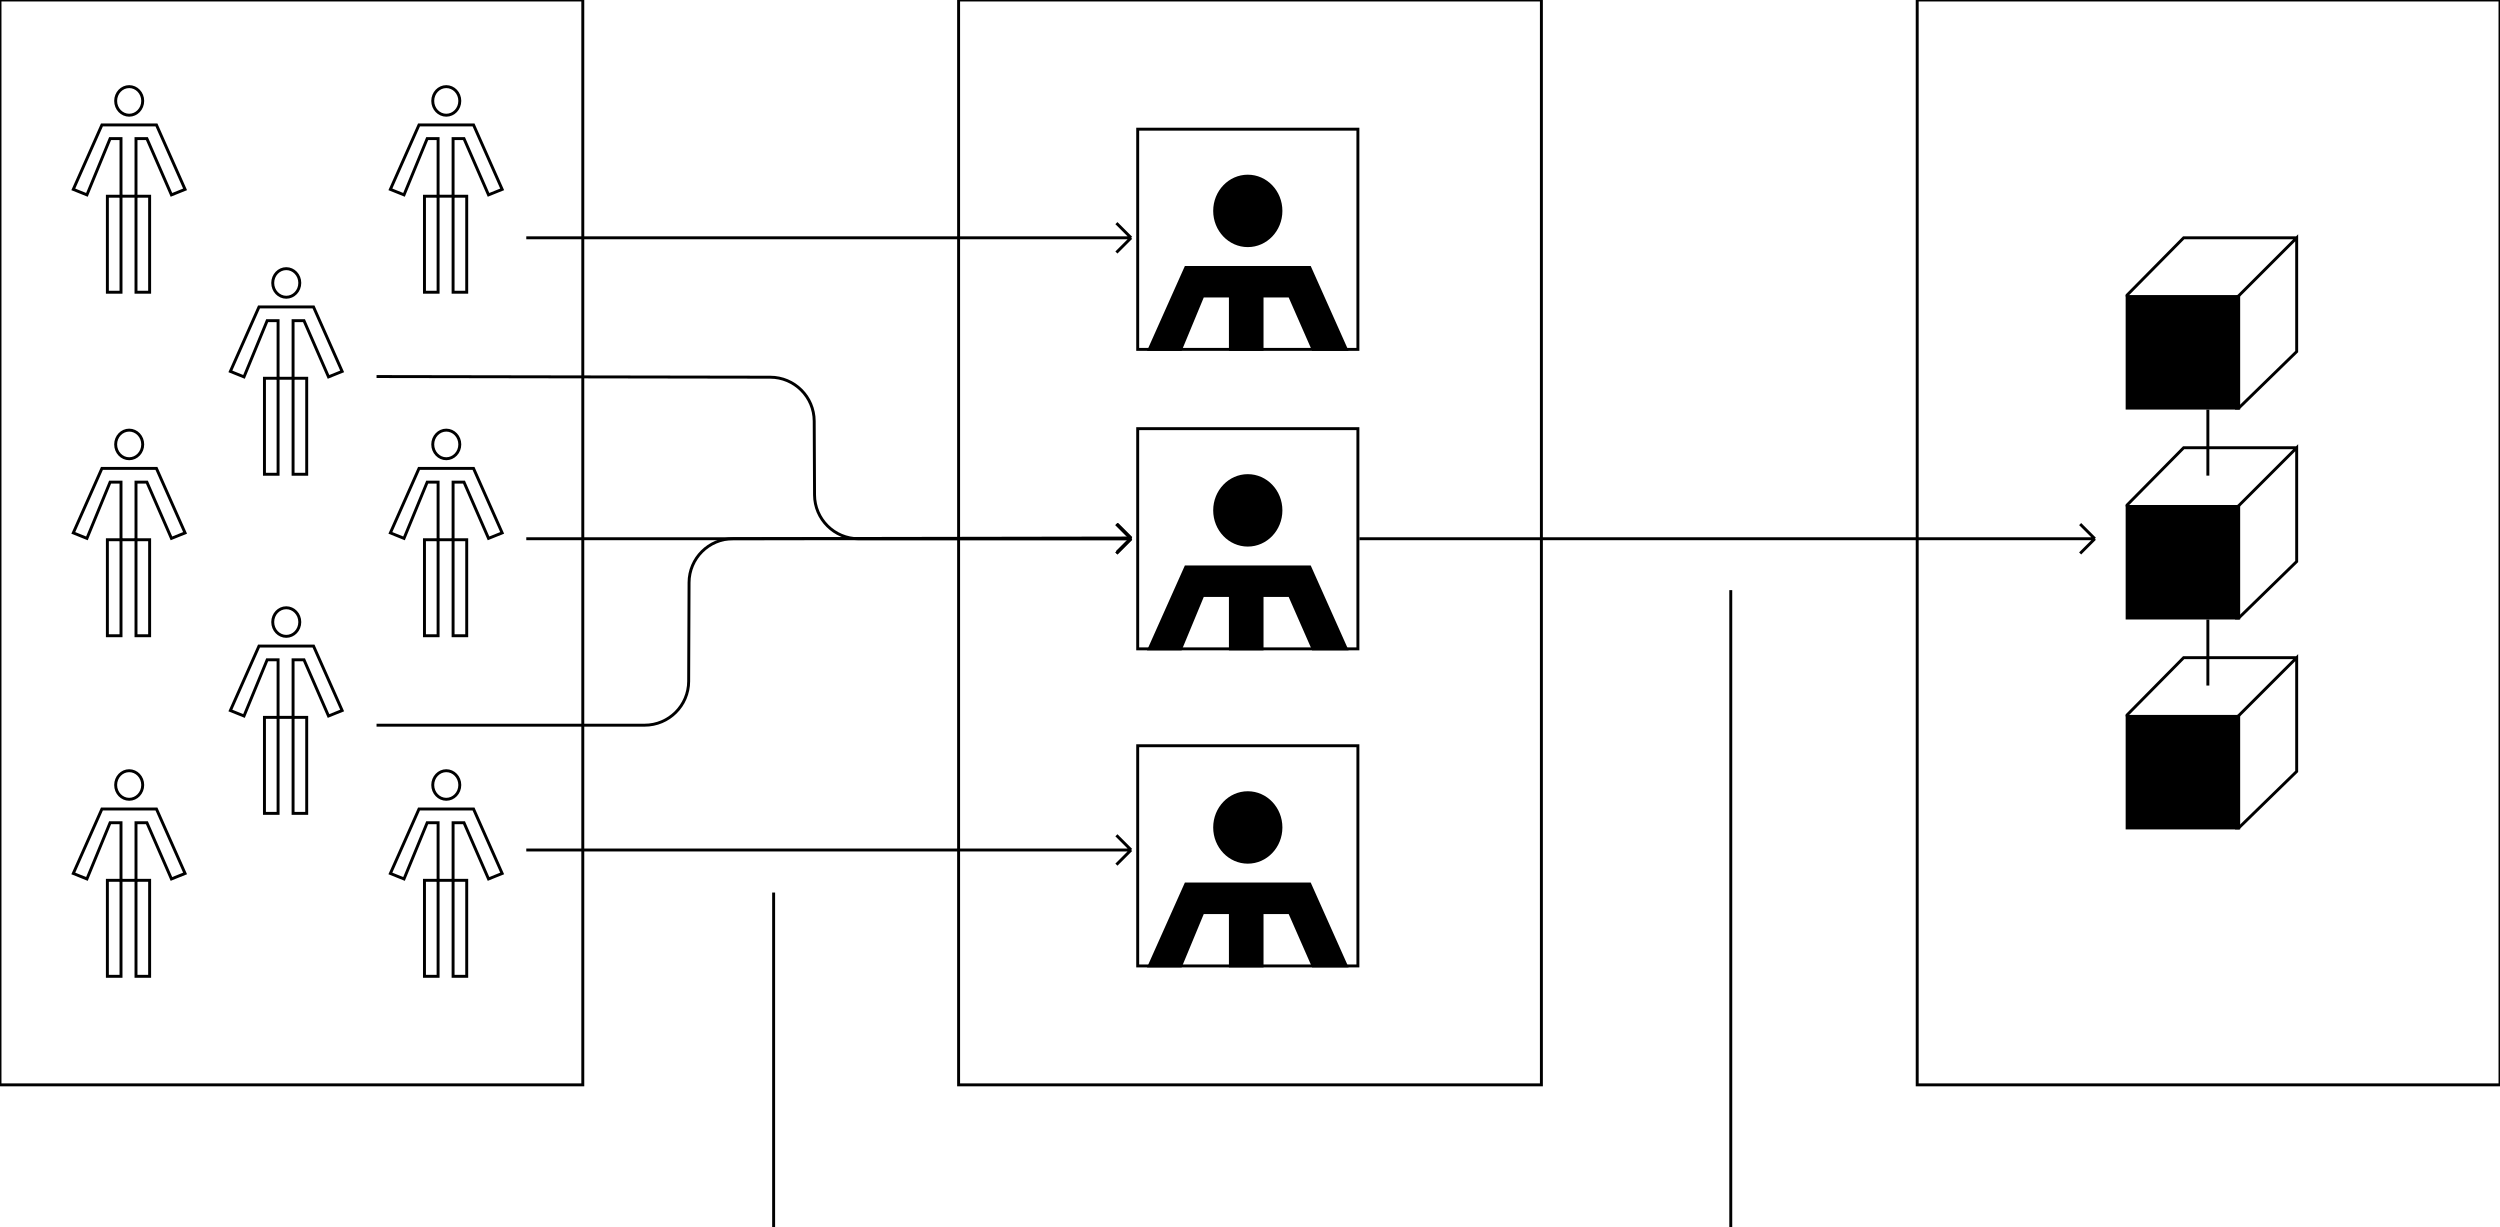 <svg width="1703" height="836" viewBox="0 0 1703 836" fill="none" xmlns="http://www.w3.org/2000/svg">
    <g clip-path="url(#clip0_79_426)">
        <path d="M97.214 68.743C97.214 74.173 93.041 78.487 87.999 78.487C82.957 78.487 78.785 74.173 78.785 68.743C78.785 63.314 82.957 59 87.999 59C93.041 59 97.214 63.314 97.214 68.743Z" stroke="black" stroke-width="2"/>
        <path d="M49.928 129L59.213 132.737L74.999 94.434H82.428V133.671H92.642V94.434H100.071L116.785 132.737L126.071 129L106.571 85.092H69.428L49.928 129Z" stroke="black" stroke-width="2"/>
        <rect x="73.143" y="133.671" width="9.286" height="65.395" stroke="black" stroke-width="2"/>
        <path d="M92.643 133.671H101.928V199.066H92.643V133.671Z" stroke="black" stroke-width="2"/>
        <path d="M313.214 68.743C313.214 74.173 309.041 78.487 303.999 78.487C298.958 78.487 294.785 74.173 294.785 68.743C294.785 63.314 298.958 59 303.999 59C309.041 59 313.214 63.314 313.214 68.743Z" stroke="black" stroke-width="2"/>
        <path d="M265.928 129L275.213 132.737L290.999 94.434H298.428V133.671H308.642V94.434H316.071L332.785 132.737L342.071 129L322.571 85.092H285.428L265.928 129Z" stroke="black" stroke-width="2"/>
        <rect x="289.143" y="133.671" width="9.286" height="65.395" stroke="black" stroke-width="2"/>
        <path d="M308.643 133.671H317.928V199.066H308.643V133.671Z" stroke="black" stroke-width="2"/>
        <path d="M204.214 192.743C204.214 198.173 200.041 202.487 194.999 202.487C189.958 202.487 185.785 198.173 185.785 192.743C185.785 187.314 189.958 183 194.999 183C200.041 183 204.214 187.314 204.214 192.743Z" stroke="black" stroke-width="2"/>
        <path d="M156.928 253L166.213 256.737L181.999 218.434H189.428V257.671H199.642V218.434H207.071L223.785 256.737L233.071 253L213.571 209.092H176.428L156.928 253Z" stroke="black" stroke-width="2"/>
        <rect x="180.143" y="257.671" width="9.286" height="65.395" stroke="black" stroke-width="2"/>
        <path d="M199.643 257.671H208.928V323.066H199.643V257.671Z" stroke="black" stroke-width="2"/>
        <path d="M204.214 423.743C204.214 429.173 200.041 433.487 194.999 433.487C189.958 433.487 185.785 429.173 185.785 423.743C185.785 418.314 189.958 414 194.999 414C200.041 414 204.214 418.314 204.214 423.743Z" stroke="black" stroke-width="2"/>
        <path d="M156.928 484L166.213 487.737L181.999 449.434H189.428V488.671H199.642V449.434H207.071L223.785 487.737L233.071 484L213.571 440.092H176.428L156.928 484Z" stroke="black" stroke-width="2"/>
        <rect x="180.143" y="488.671" width="9.286" height="65.395" stroke="black" stroke-width="2"/>
        <path d="M199.643 488.671H208.928V554.066H199.643V488.671Z" stroke="black" stroke-width="2"/>
        <path d="M97.214 302.743C97.214 308.173 93.041 312.487 87.999 312.487C82.957 312.487 78.785 308.173 78.785 302.743C78.785 297.314 82.957 293 87.999 293C93.041 293 97.214 297.314 97.214 302.743Z" stroke="black" stroke-width="2"/>
        <path d="M49.928 363L59.213 366.737L74.999 328.434H82.428V367.671H92.642V328.434H100.071L116.785 366.737L126.071 363L106.571 319.092H69.428L49.928 363Z" stroke="black" stroke-width="2"/>
        <rect x="73.143" y="367.671" width="9.286" height="65.395" stroke="black" stroke-width="2"/>
        <path d="M92.643 367.671H101.928V433.066H92.643V367.671Z" stroke="black" stroke-width="2"/>
        <path d="M97.214 534.743C97.214 540.173 93.041 544.487 87.999 544.487C82.957 544.487 78.785 540.173 78.785 534.743C78.785 529.314 82.957 525 87.999 525C93.041 525 97.214 529.314 97.214 534.743Z" stroke="black" stroke-width="2"/>
        <path d="M49.928 595L59.213 598.737L74.999 560.434H82.428V599.671H92.642V560.434H100.071L116.785 598.737L126.071 595L106.571 551.092H69.428L49.928 595Z" stroke="black" stroke-width="2"/>
        <rect x="73.143" y="599.671" width="9.286" height="65.395" stroke="black" stroke-width="2"/>
        <path d="M92.643 599.671H101.928V665.066H92.643V599.671Z" stroke="black" stroke-width="2"/>
        <path d="M313.214 302.743C313.214 308.173 309.041 312.487 303.999 312.487C298.958 312.487 294.785 308.173 294.785 302.743C294.785 297.314 298.958 293 303.999 293C309.041 293 313.214 297.314 313.214 302.743Z" stroke="black" stroke-width="2"/>
        <path d="M265.928 363L275.213 366.737L290.999 328.434H298.428V367.671H308.642V328.434H316.071L332.785 366.737L342.071 363L322.571 319.092H285.428L265.928 363Z" stroke="black" stroke-width="2"/>
        <rect x="289.143" y="367.671" width="9.286" height="65.395" stroke="black" stroke-width="2"/>
        <path d="M308.643 367.671H317.928V433.066H308.643V367.671Z" stroke="black" stroke-width="2"/>
        <path d="M313.214 534.743C313.214 540.173 309.041 544.487 303.999 544.487C298.958 544.487 294.785 540.173 294.785 534.743C294.785 529.314 298.958 525 303.999 525C309.041 525 313.214 529.314 313.214 534.743Z" stroke="black" stroke-width="2"/>
        <path d="M265.928 595L275.213 598.737L290.999 560.434H298.428V599.671H308.642V560.434H316.071L332.785 598.737L342.071 595L322.571 551.092H285.428L265.928 595Z" stroke="black" stroke-width="2"/>
        <rect x="289.143" y="599.671" width="9.286" height="65.395" stroke="black" stroke-width="2"/>
        <path d="M308.643 599.671H317.928V665.066H308.643V599.671Z" stroke="black" stroke-width="2"/>
        <g clip-path="url(#clip1_79_426)">
            <ellipse cx="850" cy="143.664" rx="23.571" ry="24.665" fill="black"/>
            <path d="M762.143 282L783.571 290.579L820 202.645H837.143V292.724H860.714V202.645H877.857L916.428 290.579L937.857 282L892.857 181.197H807.143L762.143 282Z" fill="black"/>
        </g>
        <rect x="775" y="88" width="150" height="150" stroke="black" stroke-width="2"/>
        <g clip-path="url(#clip2_79_426)">
            <ellipse cx="850" cy="347.664" rx="23.571" ry="24.665" fill="black"/>
            <path d="M762.143 486L783.571 494.579L820 406.645H837.143V496.724H860.714V406.645H877.857L916.428 494.579L937.857 486L892.857 385.197H807.143L762.143 486Z" fill="black"/>
        </g>
        <rect x="775" y="292" width="150" height="150" stroke="black" stroke-width="2"/>
        <g clip-path="url(#clip3_79_426)">
            <ellipse cx="850" cy="563.664" rx="23.571" ry="24.665" fill="black"/>
            <path d="M762.143 702L783.571 710.579L820 622.645H837.143V712.724H860.714V622.645H877.857L916.428 710.579L937.857 702L892.857 601.197H807.143L762.143 702Z" fill="black"/>
        </g>
        <rect x="775" y="508" width="150" height="150" stroke="black" stroke-width="2"/>
        <rect x="1448" y="201" width="78" height="78" fill="black"/>
        <path d="M1564.5 162H1487.5L1449 201V202M1564.5 162L1525 201.5L1523.5 202.5V278H1525L1564.5 239.5V162Z" stroke="black" stroke-width="2"/>
        <path d="M1504 324V279" stroke="black" stroke-width="2"/>
        <path d="M1504 467V422" stroke="black" stroke-width="2"/>
        <rect x="1448" y="344" width="78" height="78" fill="black"/>
        <path d="M1564.5 305H1487.5L1449 344V345M1564.5 305L1525 344.5L1523.5 345.5V421H1525L1564.5 382.5V305Z" stroke="black" stroke-width="2"/>
        <rect x="1448" y="487" width="78" height="78" fill="black"/>
        <path d="M1564.5 448H1487.5L1449 487V488M1564.5 448L1525 487.5L1523.5 488.5V564H1525L1564.5 525.5V448Z" stroke="black" stroke-width="2"/>
        <rect width="397" height="739" stroke="black" stroke-width="2"/>
        <rect x="653" width="397" height="739" stroke="black" stroke-width="2"/>
        <rect x="1306" width="397" height="739" stroke="black" stroke-width="2"/>
        <path d="M358.5 162H770.5M770.5 162L760.5 152M770.5 162L760.5 172" stroke="black" stroke-width="2"/>
        <path d="M926 367H1427M1427 367L1417 357M1427 367L1417 377" stroke="black" stroke-width="2"/>
        <path d="M256.5 256.5L524.686 256.95C541.182 256.978 554.561 270.318 554.636 286.814L554.864 337.136C554.939 353.652 568.349 367 584.864 367H770.5M770.5 367L760.5 357M770.5 367L760.5 377" stroke="black" stroke-width="2"/>
        <path d="M770.5 366.5L499.333 366.95C482.83 366.978 469.448 380.329 469.383 396.832L469.118 464.118C469.053 480.64 455.64 494 439.118 494H256.5M770.5 366.5L761 357M770.5 366.5L761 376" stroke="black" stroke-width="2"/>
        <path d="M527 836V608" stroke="black" stroke-width="2"/>
        <path d="M1179 836V402" stroke="black" stroke-width="2"/>
        <path d="M358.5 367H770.5M770.5 367L760.5 357M770.5 367L760.5 377" stroke="black" stroke-width="2"/>
        <path d="M358.5 579H770.5M770.5 579L760.5 569M770.5 579L760.5 589" stroke="black" stroke-width="2"/>
    </g>
    <defs>
        <clipPath id="clip0_79_426">
            <rect width="1703" height="836" fill="white"/>
        </clipPath>
        <clipPath id="clip1_79_426">
            <rect x="774" y="87" width="152" height="152" fill="white"/>
        </clipPath>
        <clipPath id="clip2_79_426">
            <rect x="774" y="291" width="152" height="152" fill="white"/>
        </clipPath>
        <clipPath id="clip3_79_426">
            <rect x="774" y="507" width="152" height="152" fill="white"/>
        </clipPath>
    </defs>
</svg>
